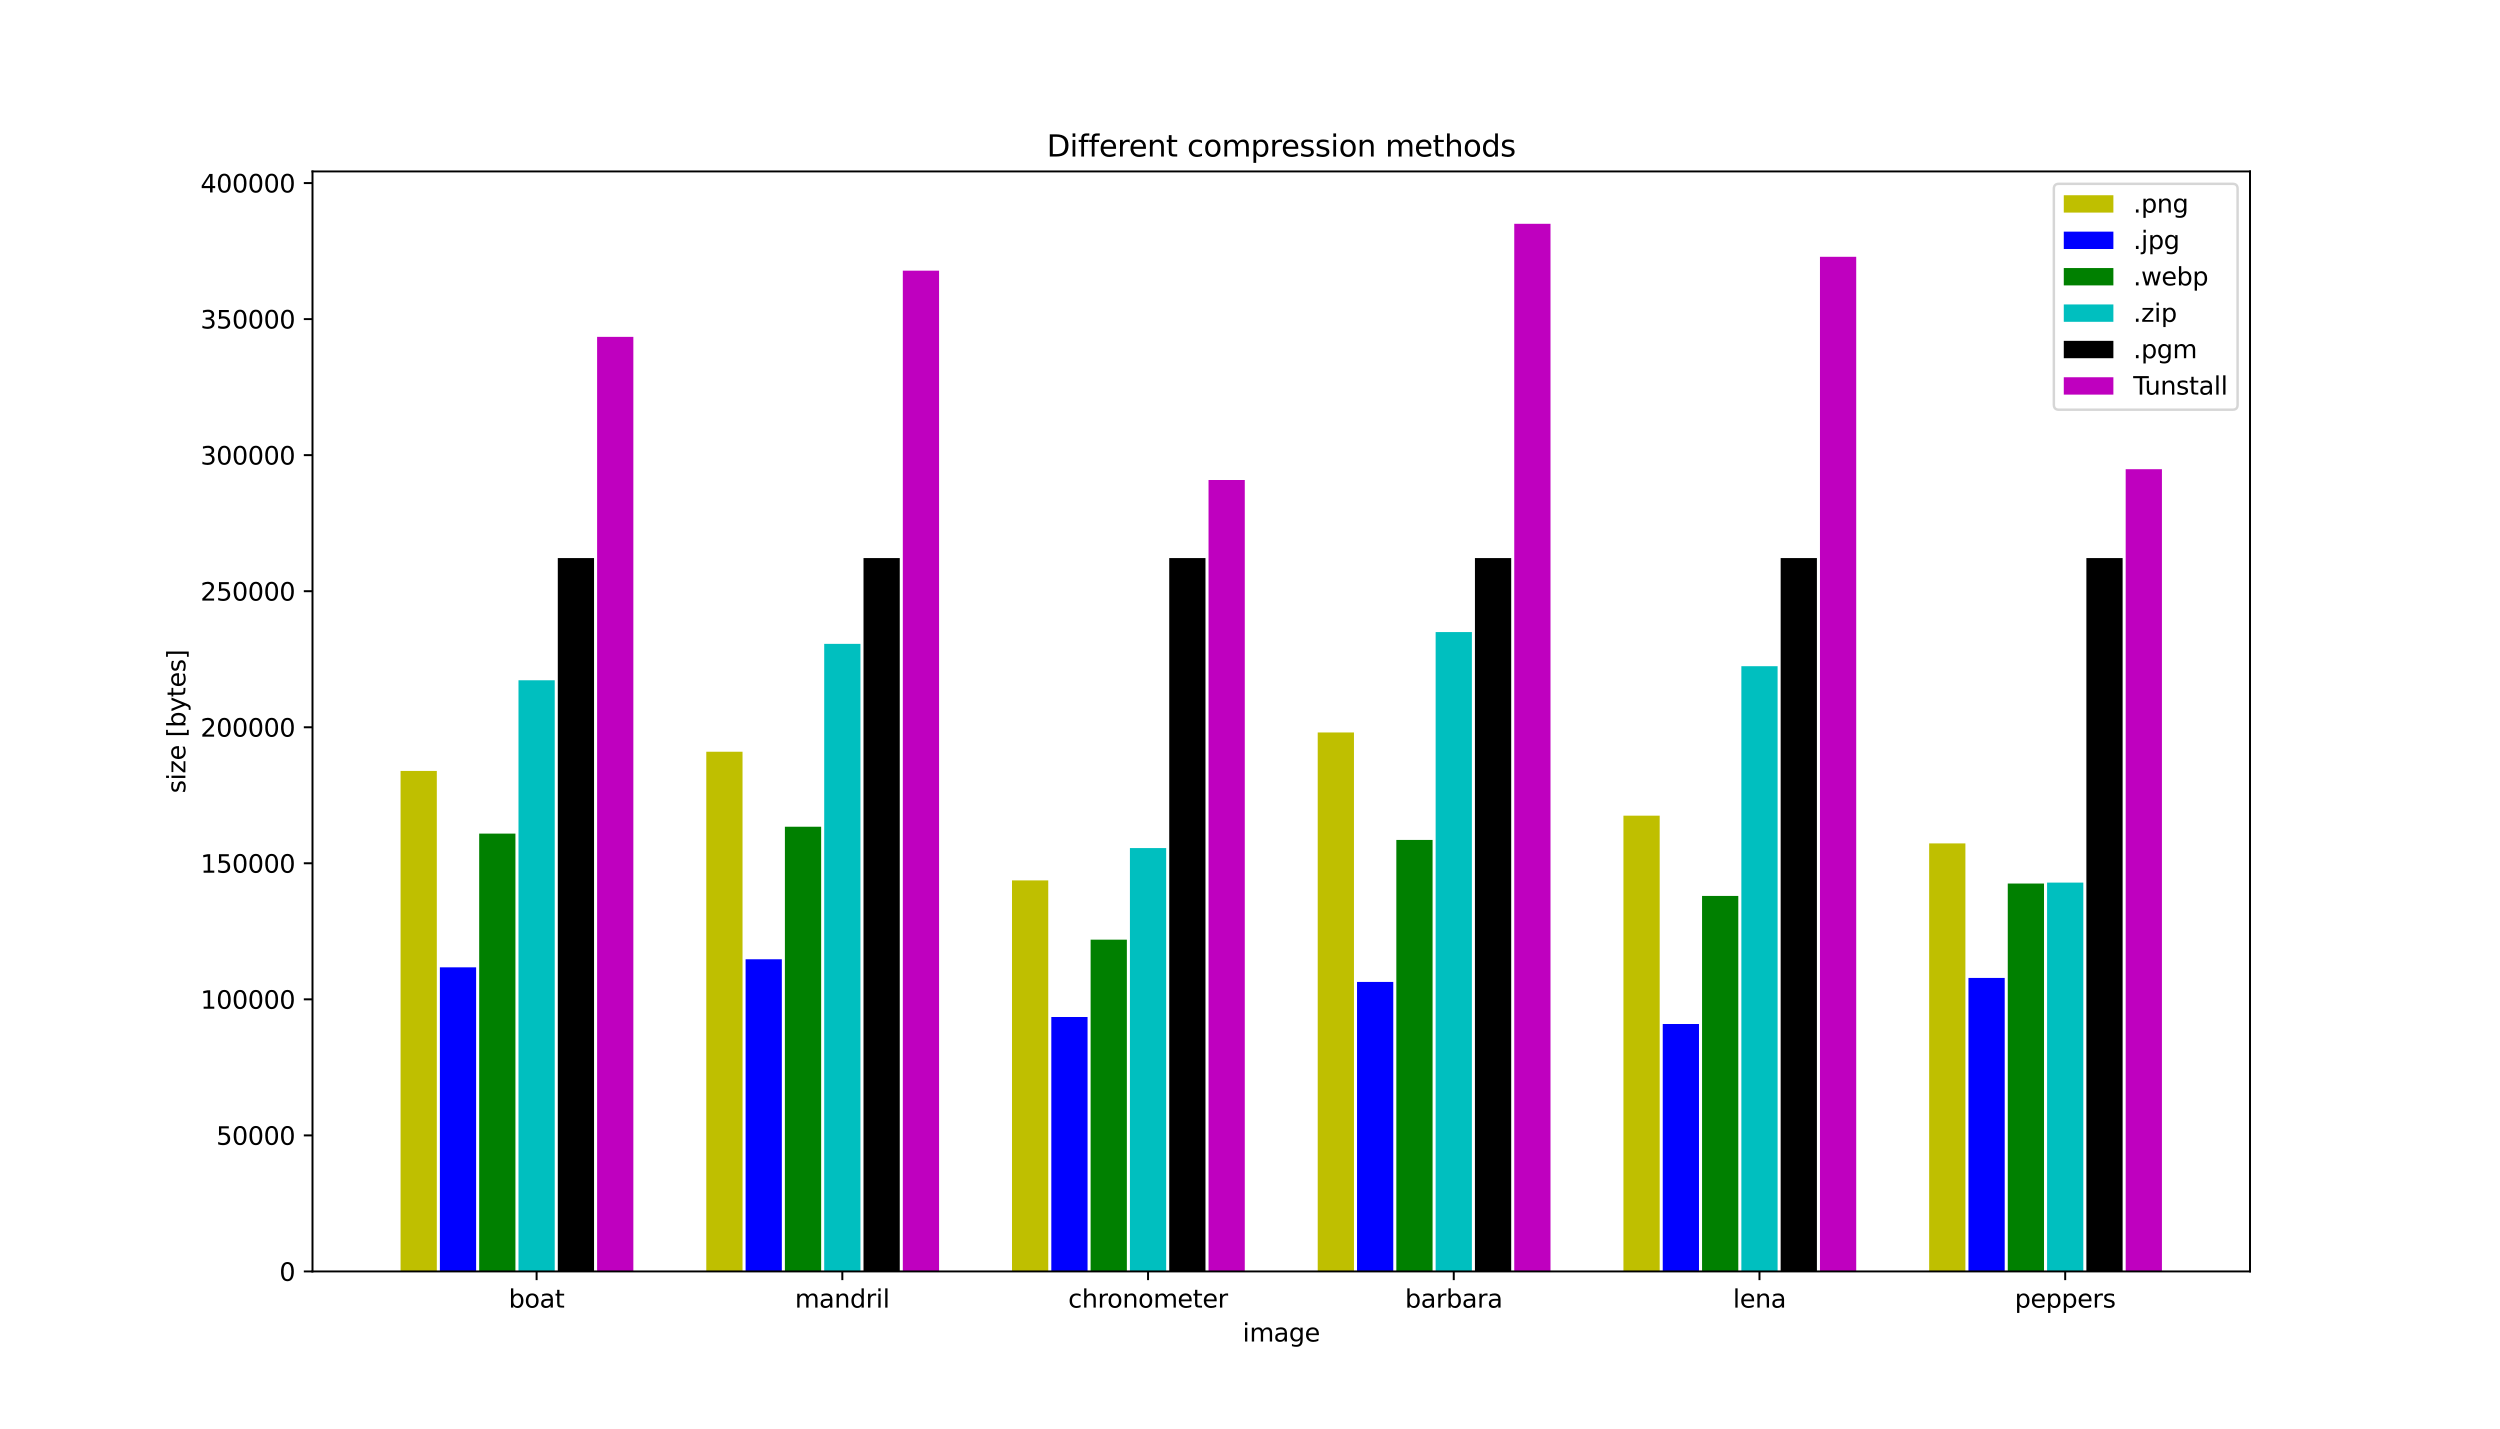 <?xml version="1.0" encoding="utf-8" standalone="no"?>
<!DOCTYPE svg PUBLIC "-//W3C//DTD SVG 1.1//EN"
  "http://www.w3.org/Graphics/SVG/1.1/DTD/svg11.dtd">
<svg xmlns:xlink="http://www.w3.org/1999/xlink" width="1008pt" height="576pt" viewBox="0 0 1008 576" xmlns="http://www.w3.org/2000/svg" version="1.1">
 <defs>
  <style type="text/css">*{stroke-linejoin: round; stroke-linecap: butt}</style>
 </defs>
 <g id="figure_1">
  <g id="patch_1">
   <path d="M 0 576 
L 1008 576 
L 1008 0 
L 0 0 
z
" style="fill: #ffffff"/>
  </g>
  <g id="axes_1">
   <g id="patch_2">
    <path d="M 126 512.64 
L 907.2 512.64 
L 907.2 69.12 
L 126 69.12 
z
" style="fill: #ffffff"/>
   </g>
   <g id="patch_3">
    <path d="M 161.509 512.64 
L 176.125 512.64 
L 176.125 310.839 
L 161.509 310.839 
z
" clip-path="url(#p064e2e7cf8)" style="fill: #bfbf00"/>
   </g>
   <g id="patch_4">
    <path d="M 284.774 512.64 
L 299.39 512.64 
L 299.39 303.091 
L 284.774 303.091 
z
" clip-path="url(#p064e2e7cf8)" style="fill: #bfbf00"/>
   </g>
   <g id="patch_5">
    <path d="M 408.039 512.64 
L 422.655 512.64 
L 422.655 354.987 
L 408.039 354.987 
z
" clip-path="url(#p064e2e7cf8)" style="fill: #bfbf00"/>
   </g>
   <g id="patch_6">
    <path d="M 531.304 512.64 
L 545.919 512.64 
L 545.919 295.333 
L 531.304 295.333 
z
" clip-path="url(#p064e2e7cf8)" style="fill: #bfbf00"/>
   </g>
   <g id="patch_7">
    <path d="M 654.569 512.64 
L 669.184 512.64 
L 669.184 328.889 
L 654.569 328.889 
z
" clip-path="url(#p064e2e7cf8)" style="fill: #bfbf00"/>
   </g>
   <g id="patch_8">
    <path d="M 777.834 512.64 
L 792.449 512.64 
L 792.449 340.064 
L 777.834 340.064 
z
" clip-path="url(#p064e2e7cf8)" style="fill: #bfbf00"/>
   </g>
   <g id="patch_9">
    <path d="M 177.357 512.64 
L 191.973 512.64 
L 191.973 390.033 
L 177.357 390.033 
z
" clip-path="url(#p064e2e7cf8)" style="fill: #0000ff"/>
   </g>
   <g id="patch_10">
    <path d="M 300.622 512.64 
L 315.238 512.64 
L 315.238 386.769 
L 300.622 386.769 
z
" clip-path="url(#p064e2e7cf8)" style="fill: #0000ff"/>
   </g>
   <g id="patch_11">
    <path d="M 423.887 512.64 
L 438.503 512.64 
L 438.503 410.051 
L 423.887 410.051 
z
" clip-path="url(#p064e2e7cf8)" style="fill: #0000ff"/>
   </g>
   <g id="patch_12">
    <path d="M 547.152 512.64 
L 561.768 512.64 
L 561.768 395.926 
L 547.152 395.926 
z
" clip-path="url(#p064e2e7cf8)" style="fill: #0000ff"/>
   </g>
   <g id="patch_13">
    <path d="M 670.417 512.64 
L 685.033 512.64 
L 685.033 412.887 
L 670.417 412.887 
z
" clip-path="url(#p064e2e7cf8)" style="fill: #0000ff"/>
   </g>
   <g id="patch_14">
    <path d="M 793.682 512.64 
L 808.298 512.64 
L 808.298 394.304 
L 793.682 394.304 
z
" clip-path="url(#p064e2e7cf8)" style="fill: #0000ff"/>
   </g>
   <g id="patch_15">
    <path d="M 193.206 512.64 
L 207.821 512.64 
L 207.821 336.114 
L 193.206 336.114 
z
" clip-path="url(#p064e2e7cf8)" style="fill: #008000"/>
   </g>
   <g id="patch_16">
    <path d="M 316.471 512.64 
L 331.086 512.64 
L 331.086 333.336 
L 316.471 333.336 
z
" clip-path="url(#p064e2e7cf8)" style="fill: #008000"/>
   </g>
   <g id="patch_17">
    <path d="M 439.736 512.64 
L 454.351 512.64 
L 454.351 378.882 
L 439.736 378.882 
z
" clip-path="url(#p064e2e7cf8)" style="fill: #008000"/>
   </g>
   <g id="patch_18">
    <path d="M 563 512.64 
L 577.616 512.64 
L 577.616 338.661 
L 563 338.661 
z
" clip-path="url(#p064e2e7cf8)" style="fill: #008000"/>
   </g>
   <g id="patch_19">
    <path d="M 686.265 512.64 
L 700.881 512.64 
L 700.881 361.232 
L 686.265 361.232 
z
" clip-path="url(#p064e2e7cf8)" style="fill: #008000"/>
   </g>
   <g id="patch_20">
    <path d="M 809.53 512.64 
L 824.146 512.64 
L 824.146 356.236 
L 809.53 356.236 
z
" clip-path="url(#p064e2e7cf8)" style="fill: #008000"/>
   </g>
   <g id="patch_21">
    <path d="M 209.054 512.64 
L 223.67 512.64 
L 223.67 274.279 
L 209.054 274.279 
z
" clip-path="url(#p064e2e7cf8)" style="fill: #00bfbf"/>
   </g>
   <g id="patch_22">
    <path d="M 332.319 512.64 
L 346.935 512.64 
L 346.935 259.595 
L 332.319 259.595 
z
" clip-path="url(#p064e2e7cf8)" style="fill: #00bfbf"/>
   </g>
   <g id="patch_23">
    <path d="M 455.584 512.64 
L 470.2 512.64 
L 470.2 341.949 
L 455.584 341.949 
z
" clip-path="url(#p064e2e7cf8)" style="fill: #00bfbf"/>
   </g>
   <g id="patch_24">
    <path d="M 578.849 512.64 
L 593.464 512.64 
L 593.464 254.854 
L 578.849 254.854 
z
" clip-path="url(#p064e2e7cf8)" style="fill: #00bfbf"/>
   </g>
   <g id="patch_25">
    <path d="M 702.114 512.64 
L 716.729 512.64 
L 716.729 268.613 
L 702.114 268.613 
z
" clip-path="url(#p064e2e7cf8)" style="fill: #00bfbf"/>
   </g>
   <g id="patch_26">
    <path d="M 825.379 512.64 
L 839.994 512.64 
L 839.994 355.86 
L 825.379 355.86 
z
" clip-path="url(#p064e2e7cf8)" style="fill: #00bfbf"/>
   </g>
   <g id="patch_27">
    <path d="M 224.902 512.64 
L 239.518 512.64 
L 239.518 225.006 
L 224.902 225.006 
z
" clip-path="url(#p064e2e7cf8)"/>
   </g>
   <g id="patch_28">
    <path d="M 348.167 512.64 
L 362.783 512.64 
L 362.783 225.006 
L 348.167 225.006 
z
" clip-path="url(#p064e2e7cf8)"/>
   </g>
   <g id="patch_29">
    <path d="M 471.432 512.64 
L 486.048 512.64 
L 486.048 225.006 
L 471.432 225.006 
z
" clip-path="url(#p064e2e7cf8)"/>
   </g>
   <g id="patch_30">
    <path d="M 594.697 512.64 
L 609.313 512.64 
L 609.313 225.006 
L 594.697 225.006 
z
" clip-path="url(#p064e2e7cf8)"/>
   </g>
   <g id="patch_31">
    <path d="M 717.962 512.64 
L 732.578 512.64 
L 732.578 225.006 
L 717.962 225.006 
z
" clip-path="url(#p064e2e7cf8)"/>
   </g>
   <g id="patch_32">
    <path d="M 841.227 512.64 
L 855.843 512.64 
L 855.843 225.006 
L 841.227 225.006 
z
" clip-path="url(#p064e2e7cf8)"/>
   </g>
   <g id="patch_33">
    <path d="M 240.751 512.64 
L 255.366 512.64 
L 255.366 135.814 
L 240.751 135.814 
z
" clip-path="url(#p064e2e7cf8)" style="fill: #bf00bf"/>
   </g>
   <g id="patch_34">
    <path d="M 364.016 512.64 
L 378.631 512.64 
L 378.631 109.143 
L 364.016 109.143 
z
" clip-path="url(#p064e2e7cf8)" style="fill: #bf00bf"/>
   </g>
   <g id="patch_35">
    <path d="M 487.281 512.64 
L 501.896 512.64 
L 501.896 193.536 
L 487.281 193.536 
z
" clip-path="url(#p064e2e7cf8)" style="fill: #bf00bf"/>
   </g>
   <g id="patch_36">
    <path d="M 610.545 512.64 
L 625.161 512.64 
L 625.161 90.24 
L 610.545 90.24 
z
" clip-path="url(#p064e2e7cf8)" style="fill: #bf00bf"/>
   </g>
   <g id="patch_37">
    <path d="M 733.81 512.64 
L 748.426 512.64 
L 748.426 103.543 
L 733.81 103.543 
z
" clip-path="url(#p064e2e7cf8)" style="fill: #bf00bf"/>
   </g>
   <g id="patch_38">
    <path d="M 857.075 512.64 
L 871.691 512.64 
L 871.691 189.172 
L 857.075 189.172 
z
" clip-path="url(#p064e2e7cf8)" style="fill: #bf00bf"/>
   </g>
   <g id="matplotlib.axis_1">
    <g id="xtick_1">
     <g id="line2d_1">
      <defs>
       <path id="m74338cf444" d="M 0 0 
L 0 3.5 
" style="stroke: #000000; stroke-width: 0.8"/>
      </defs>
      <g>
       <use xlink:href="#m74338cf444" x="216.362" y="512.64" style="stroke: #000000; stroke-width: 0.8"/>
      </g>
     </g>
     <g id="text_1">
      <!-- boat -->
      <g transform="translate(205.104 527.238)scale(0.1 -0.1)">
       <defs>
        <path id="DejaVuSans-62" d="M 3116 1747 
Q 3116 2381 2855 2742 
Q 2594 3103 2138 3103 
Q 1681 3103 1420 2742 
Q 1159 2381 1159 1747 
Q 1159 1113 1420 752 
Q 1681 391 2138 391 
Q 2594 391 2855 752 
Q 3116 1113 3116 1747 
z
M 1159 2969 
Q 1341 3281 1617 3432 
Q 1894 3584 2278 3584 
Q 2916 3584 3314 3078 
Q 3713 2572 3713 1747 
Q 3713 922 3314 415 
Q 2916 -91 2278 -91 
Q 1894 -91 1617 61 
Q 1341 213 1159 525 
L 1159 0 
L 581 0 
L 581 4863 
L 1159 4863 
L 1159 2969 
z
" transform="scale(0.016)"/>
        <path id="DejaVuSans-6f" d="M 1959 3097 
Q 1497 3097 1228 2736 
Q 959 2375 959 1747 
Q 959 1119 1226 758 
Q 1494 397 1959 397 
Q 2419 397 2687 759 
Q 2956 1122 2956 1747 
Q 2956 2369 2687 2733 
Q 2419 3097 1959 3097 
z
M 1959 3584 
Q 2709 3584 3137 3096 
Q 3566 2609 3566 1747 
Q 3566 888 3137 398 
Q 2709 -91 1959 -91 
Q 1206 -91 779 398 
Q 353 888 353 1747 
Q 353 2609 779 3096 
Q 1206 3584 1959 3584 
z
" transform="scale(0.016)"/>
        <path id="DejaVuSans-61" d="M 2194 1759 
Q 1497 1759 1228 1600 
Q 959 1441 959 1056 
Q 959 750 1161 570 
Q 1363 391 1709 391 
Q 2188 391 2477 730 
Q 2766 1069 2766 1631 
L 2766 1759 
L 2194 1759 
z
M 3341 1997 
L 3341 0 
L 2766 0 
L 2766 531 
Q 2569 213 2275 61 
Q 1981 -91 1556 -91 
Q 1019 -91 701 211 
Q 384 513 384 1019 
Q 384 1609 779 1909 
Q 1175 2209 1959 2209 
L 2766 2209 
L 2766 2266 
Q 2766 2663 2505 2880 
Q 2244 3097 1772 3097 
Q 1472 3097 1187 3025 
Q 903 2953 641 2809 
L 641 3341 
Q 956 3463 1253 3523 
Q 1550 3584 1831 3584 
Q 2591 3584 2966 3190 
Q 3341 2797 3341 1997 
z
" transform="scale(0.016)"/>
        <path id="DejaVuSans-74" d="M 1172 4494 
L 1172 3500 
L 2356 3500 
L 2356 3053 
L 1172 3053 
L 1172 1153 
Q 1172 725 1289 603 
Q 1406 481 1766 481 
L 2356 481 
L 2356 0 
L 1766 0 
Q 1100 0 847 248 
Q 594 497 594 1153 
L 594 3053 
L 172 3053 
L 172 3500 
L 594 3500 
L 594 4494 
L 1172 4494 
z
" transform="scale(0.016)"/>
       </defs>
       <use xlink:href="#DejaVuSans-62"/>
       <use xlink:href="#DejaVuSans-6f" x="63.477"/>
       <use xlink:href="#DejaVuSans-61" x="124.658"/>
       <use xlink:href="#DejaVuSans-74" x="185.938"/>
      </g>
     </g>
    </g>
    <g id="xtick_2">
     <g id="line2d_2">
      <g>
       <use xlink:href="#m74338cf444" x="339.627" y="512.64" style="stroke: #000000; stroke-width: 0.8"/>
      </g>
     </g>
     <g id="text_2">
      <!-- mandril -->
      <g transform="translate(320.516 527.238)scale(0.1 -0.1)">
       <defs>
        <path id="DejaVuSans-6d" d="M 3328 2828 
Q 3544 3216 3844 3400 
Q 4144 3584 4550 3584 
Q 5097 3584 5394 3201 
Q 5691 2819 5691 2113 
L 5691 0 
L 5113 0 
L 5113 2094 
Q 5113 2597 4934 2840 
Q 4756 3084 4391 3084 
Q 3944 3084 3684 2787 
Q 3425 2491 3425 1978 
L 3425 0 
L 2847 0 
L 2847 2094 
Q 2847 2600 2669 2842 
Q 2491 3084 2119 3084 
Q 1678 3084 1418 2786 
Q 1159 2488 1159 1978 
L 1159 0 
L 581 0 
L 581 3500 
L 1159 3500 
L 1159 2956 
Q 1356 3278 1631 3431 
Q 1906 3584 2284 3584 
Q 2666 3584 2933 3390 
Q 3200 3197 3328 2828 
z
" transform="scale(0.016)"/>
        <path id="DejaVuSans-6e" d="M 3513 2113 
L 3513 0 
L 2938 0 
L 2938 2094 
Q 2938 2591 2744 2837 
Q 2550 3084 2163 3084 
Q 1697 3084 1428 2787 
Q 1159 2491 1159 1978 
L 1159 0 
L 581 0 
L 581 3500 
L 1159 3500 
L 1159 2956 
Q 1366 3272 1645 3428 
Q 1925 3584 2291 3584 
Q 2894 3584 3203 3211 
Q 3513 2838 3513 2113 
z
" transform="scale(0.016)"/>
        <path id="DejaVuSans-64" d="M 2906 2969 
L 2906 4863 
L 3481 4863 
L 3481 0 
L 2906 0 
L 2906 525 
Q 2725 213 2448 61 
Q 2172 -91 1784 -91 
Q 1150 -91 751 415 
Q 353 922 353 1747 
Q 353 2572 751 3078 
Q 1150 3584 1784 3584 
Q 2172 3584 2448 3432 
Q 2725 3281 2906 2969 
z
M 947 1747 
Q 947 1113 1208 752 
Q 1469 391 1925 391 
Q 2381 391 2643 752 
Q 2906 1113 2906 1747 
Q 2906 2381 2643 2742 
Q 2381 3103 1925 3103 
Q 1469 3103 1208 2742 
Q 947 2381 947 1747 
z
" transform="scale(0.016)"/>
        <path id="DejaVuSans-72" d="M 2631 2963 
Q 2534 3019 2420 3045 
Q 2306 3072 2169 3072 
Q 1681 3072 1420 2755 
Q 1159 2438 1159 1844 
L 1159 0 
L 581 0 
L 581 3500 
L 1159 3500 
L 1159 2956 
Q 1341 3275 1631 3429 
Q 1922 3584 2338 3584 
Q 2397 3584 2469 3576 
Q 2541 3569 2628 3553 
L 2631 2963 
z
" transform="scale(0.016)"/>
        <path id="DejaVuSans-69" d="M 603 3500 
L 1178 3500 
L 1178 0 
L 603 0 
L 603 3500 
z
M 603 4863 
L 1178 4863 
L 1178 4134 
L 603 4134 
L 603 4863 
z
" transform="scale(0.016)"/>
        <path id="DejaVuSans-6c" d="M 603 4863 
L 1178 4863 
L 1178 0 
L 603 0 
L 603 4863 
z
" transform="scale(0.016)"/>
       </defs>
       <use xlink:href="#DejaVuSans-6d"/>
       <use xlink:href="#DejaVuSans-61" x="97.412"/>
       <use xlink:href="#DejaVuSans-6e" x="158.691"/>
       <use xlink:href="#DejaVuSans-64" x="222.07"/>
       <use xlink:href="#DejaVuSans-72" x="285.547"/>
       <use xlink:href="#DejaVuSans-69" x="326.66"/>
       <use xlink:href="#DejaVuSans-6c" x="354.443"/>
      </g>
     </g>
    </g>
    <g id="xtick_3">
     <g id="line2d_3">
      <g>
       <use xlink:href="#m74338cf444" x="462.892" y="512.64" style="stroke: #000000; stroke-width: 0.8"/>
      </g>
     </g>
     <g id="text_3">
      <!-- chronometer -->
      <g transform="translate(430.704 527.238)scale(0.1 -0.1)">
       <defs>
        <path id="DejaVuSans-63" d="M 3122 3366 
L 3122 2828 
Q 2878 2963 2633 3030 
Q 2388 3097 2138 3097 
Q 1578 3097 1268 2742 
Q 959 2388 959 1747 
Q 959 1106 1268 751 
Q 1578 397 2138 397 
Q 2388 397 2633 464 
Q 2878 531 3122 666 
L 3122 134 
Q 2881 22 2623 -34 
Q 2366 -91 2075 -91 
Q 1284 -91 818 406 
Q 353 903 353 1747 
Q 353 2603 823 3093 
Q 1294 3584 2113 3584 
Q 2378 3584 2631 3529 
Q 2884 3475 3122 3366 
z
" transform="scale(0.016)"/>
        <path id="DejaVuSans-68" d="M 3513 2113 
L 3513 0 
L 2938 0 
L 2938 2094 
Q 2938 2591 2744 2837 
Q 2550 3084 2163 3084 
Q 1697 3084 1428 2787 
Q 1159 2491 1159 1978 
L 1159 0 
L 581 0 
L 581 4863 
L 1159 4863 
L 1159 2956 
Q 1366 3272 1645 3428 
Q 1925 3584 2291 3584 
Q 2894 3584 3203 3211 
Q 3513 2838 3513 2113 
z
" transform="scale(0.016)"/>
        <path id="DejaVuSans-65" d="M 3597 1894 
L 3597 1613 
L 953 1613 
Q 991 1019 1311 708 
Q 1631 397 2203 397 
Q 2534 397 2845 478 
Q 3156 559 3463 722 
L 3463 178 
Q 3153 47 2828 -22 
Q 2503 -91 2169 -91 
Q 1331 -91 842 396 
Q 353 884 353 1716 
Q 353 2575 817 3079 
Q 1281 3584 2069 3584 
Q 2775 3584 3186 3129 
Q 3597 2675 3597 1894 
z
M 3022 2063 
Q 3016 2534 2758 2815 
Q 2500 3097 2075 3097 
Q 1594 3097 1305 2825 
Q 1016 2553 972 2059 
L 3022 2063 
z
" transform="scale(0.016)"/>
       </defs>
       <use xlink:href="#DejaVuSans-63"/>
       <use xlink:href="#DejaVuSans-68" x="54.98"/>
       <use xlink:href="#DejaVuSans-72" x="118.359"/>
       <use xlink:href="#DejaVuSans-6f" x="157.223"/>
       <use xlink:href="#DejaVuSans-6e" x="218.404"/>
       <use xlink:href="#DejaVuSans-6f" x="281.783"/>
       <use xlink:href="#DejaVuSans-6d" x="342.965"/>
       <use xlink:href="#DejaVuSans-65" x="440.377"/>
       <use xlink:href="#DejaVuSans-74" x="501.9"/>
       <use xlink:href="#DejaVuSans-65" x="541.109"/>
       <use xlink:href="#DejaVuSans-72" x="602.633"/>
      </g>
     </g>
    </g>
    <g id="xtick_4">
     <g id="line2d_4">
      <g>
       <use xlink:href="#m74338cf444" x="586.157" y="512.64" style="stroke: #000000; stroke-width: 0.8"/>
      </g>
     </g>
     <g id="text_4">
      <!-- barbara -->
      <g transform="translate(566.505 527.238)scale(0.1 -0.1)">
       <use xlink:href="#DejaVuSans-62"/>
       <use xlink:href="#DejaVuSans-61" x="63.477"/>
       <use xlink:href="#DejaVuSans-72" x="124.756"/>
       <use xlink:href="#DejaVuSans-62" x="165.869"/>
       <use xlink:href="#DejaVuSans-61" x="229.346"/>
       <use xlink:href="#DejaVuSans-72" x="290.625"/>
       <use xlink:href="#DejaVuSans-61" x="331.738"/>
      </g>
     </g>
    </g>
    <g id="xtick_5">
     <g id="line2d_5">
      <g>
       <use xlink:href="#m74338cf444" x="709.421" y="512.64" style="stroke: #000000; stroke-width: 0.8"/>
      </g>
     </g>
     <g id="text_5">
      <!-- lena -->
      <g transform="translate(698.723 527.238)scale(0.1 -0.1)">
       <use xlink:href="#DejaVuSans-6c"/>
       <use xlink:href="#DejaVuSans-65" x="27.783"/>
       <use xlink:href="#DejaVuSans-6e" x="89.307"/>
       <use xlink:href="#DejaVuSans-61" x="152.686"/>
      </g>
     </g>
    </g>
    <g id="xtick_6">
     <g id="line2d_6">
      <g>
       <use xlink:href="#m74338cf444" x="832.686" y="512.64" style="stroke: #000000; stroke-width: 0.8"/>
      </g>
     </g>
     <g id="text_6">
      <!-- peppers -->
      <g transform="translate(812.35 527.238)scale(0.1 -0.1)">
       <defs>
        <path id="DejaVuSans-70" d="M 1159 525 
L 1159 -1331 
L 581 -1331 
L 581 3500 
L 1159 3500 
L 1159 2969 
Q 1341 3281 1617 3432 
Q 1894 3584 2278 3584 
Q 2916 3584 3314 3078 
Q 3713 2572 3713 1747 
Q 3713 922 3314 415 
Q 2916 -91 2278 -91 
Q 1894 -91 1617 61 
Q 1341 213 1159 525 
z
M 3116 1747 
Q 3116 2381 2855 2742 
Q 2594 3103 2138 3103 
Q 1681 3103 1420 2742 
Q 1159 2381 1159 1747 
Q 1159 1113 1420 752 
Q 1681 391 2138 391 
Q 2594 391 2855 752 
Q 3116 1113 3116 1747 
z
" transform="scale(0.016)"/>
        <path id="DejaVuSans-73" d="M 2834 3397 
L 2834 2853 
Q 2591 2978 2328 3040 
Q 2066 3103 1784 3103 
Q 1356 3103 1142 2972 
Q 928 2841 928 2578 
Q 928 2378 1081 2264 
Q 1234 2150 1697 2047 
L 1894 2003 
Q 2506 1872 2764 1633 
Q 3022 1394 3022 966 
Q 3022 478 2636 193 
Q 2250 -91 1575 -91 
Q 1294 -91 989 -36 
Q 684 19 347 128 
L 347 722 
Q 666 556 975 473 
Q 1284 391 1588 391 
Q 1994 391 2212 530 
Q 2431 669 2431 922 
Q 2431 1156 2273 1281 
Q 2116 1406 1581 1522 
L 1381 1569 
Q 847 1681 609 1914 
Q 372 2147 372 2553 
Q 372 3047 722 3315 
Q 1072 3584 1716 3584 
Q 2034 3584 2315 3537 
Q 2597 3491 2834 3397 
z
" transform="scale(0.016)"/>
       </defs>
       <use xlink:href="#DejaVuSans-70"/>
       <use xlink:href="#DejaVuSans-65" x="63.477"/>
       <use xlink:href="#DejaVuSans-70" x="125"/>
       <use xlink:href="#DejaVuSans-70" x="188.477"/>
       <use xlink:href="#DejaVuSans-65" x="251.953"/>
       <use xlink:href="#DejaVuSans-72" x="313.477"/>
       <use xlink:href="#DejaVuSans-73" x="354.59"/>
      </g>
     </g>
    </g>
    <g id="text_7">
     <!-- image -->
     <g transform="translate(501.026 540.917)scale(0.1 -0.1)">
      <defs>
       <path id="DejaVuSans-67" d="M 2906 1791 
Q 2906 2416 2648 2759 
Q 2391 3103 1925 3103 
Q 1463 3103 1205 2759 
Q 947 2416 947 1791 
Q 947 1169 1205 825 
Q 1463 481 1925 481 
Q 2391 481 2648 825 
Q 2906 1169 2906 1791 
z
M 3481 434 
Q 3481 -459 3084 -895 
Q 2688 -1331 1869 -1331 
Q 1566 -1331 1297 -1286 
Q 1028 -1241 775 -1147 
L 775 -588 
Q 1028 -725 1275 -790 
Q 1522 -856 1778 -856 
Q 2344 -856 2625 -561 
Q 2906 -266 2906 331 
L 2906 616 
Q 2728 306 2450 153 
Q 2172 0 1784 0 
Q 1141 0 747 490 
Q 353 981 353 1791 
Q 353 2603 747 3093 
Q 1141 3584 1784 3584 
Q 2172 3584 2450 3431 
Q 2728 3278 2906 2969 
L 2906 3500 
L 3481 3500 
L 3481 434 
z
" transform="scale(0.016)"/>
      </defs>
      <use xlink:href="#DejaVuSans-69"/>
      <use xlink:href="#DejaVuSans-6d" x="27.783"/>
      <use xlink:href="#DejaVuSans-61" x="125.195"/>
      <use xlink:href="#DejaVuSans-67" x="186.475"/>
      <use xlink:href="#DejaVuSans-65" x="249.951"/>
     </g>
    </g>
   </g>
   <g id="matplotlib.axis_2">
    <g id="ytick_1">
     <g id="line2d_7">
      <defs>
       <path id="m6bf48cb799" d="M 0 0 
L -3.5 0 
" style="stroke: #000000; stroke-width: 0.8"/>
      </defs>
      <g>
       <use xlink:href="#m6bf48cb799" x="126" y="512.64" style="stroke: #000000; stroke-width: 0.8"/>
      </g>
     </g>
     <g id="text_8">
      <!-- 0 -->
      <g transform="translate(112.638 516.439)scale(0.1 -0.1)">
       <defs>
        <path id="DejaVuSans-30" d="M 2034 4250 
Q 1547 4250 1301 3770 
Q 1056 3291 1056 2328 
Q 1056 1369 1301 889 
Q 1547 409 2034 409 
Q 2525 409 2770 889 
Q 3016 1369 3016 2328 
Q 3016 3291 2770 3770 
Q 2525 4250 2034 4250 
z
M 2034 4750 
Q 2819 4750 3233 4129 
Q 3647 3509 3647 2328 
Q 3647 1150 3233 529 
Q 2819 -91 2034 -91 
Q 1250 -91 836 529 
Q 422 1150 422 2328 
Q 422 3509 836 4129 
Q 1250 4750 2034 4750 
z
" transform="scale(0.016)"/>
       </defs>
       <use xlink:href="#DejaVuSans-30"/>
      </g>
     </g>
    </g>
    <g id="ytick_2">
     <g id="line2d_8">
      <g>
       <use xlink:href="#m6bf48cb799" x="126" y="457.786" style="stroke: #000000; stroke-width: 0.8"/>
      </g>
     </g>
     <g id="text_9">
      <!-- 50000 -->
      <g transform="translate(87.188 461.585)scale(0.1 -0.1)">
       <defs>
        <path id="DejaVuSans-35" d="M 691 4666 
L 3169 4666 
L 3169 4134 
L 1269 4134 
L 1269 2991 
Q 1406 3038 1543 3061 
Q 1681 3084 1819 3084 
Q 2600 3084 3056 2656 
Q 3513 2228 3513 1497 
Q 3513 744 3044 326 
Q 2575 -91 1722 -91 
Q 1428 -91 1123 -41 
Q 819 9 494 109 
L 494 744 
Q 775 591 1075 516 
Q 1375 441 1709 441 
Q 2250 441 2565 725 
Q 2881 1009 2881 1497 
Q 2881 1984 2565 2268 
Q 2250 2553 1709 2553 
Q 1456 2553 1204 2497 
Q 953 2441 691 2322 
L 691 4666 
z
" transform="scale(0.016)"/>
       </defs>
       <use xlink:href="#DejaVuSans-35"/>
       <use xlink:href="#DejaVuSans-30" x="63.623"/>
       <use xlink:href="#DejaVuSans-30" x="127.246"/>
       <use xlink:href="#DejaVuSans-30" x="190.869"/>
       <use xlink:href="#DejaVuSans-30" x="254.492"/>
      </g>
     </g>
    </g>
    <g id="ytick_3">
     <g id="line2d_9">
      <g>
       <use xlink:href="#m6bf48cb799" x="126" y="402.932" style="stroke: #000000; stroke-width: 0.8"/>
      </g>
     </g>
     <g id="text_10">
      <!-- 100000 -->
      <g transform="translate(80.825 406.731)scale(0.1 -0.1)">
       <defs>
        <path id="DejaVuSans-31" d="M 794 531 
L 1825 531 
L 1825 4091 
L 703 3866 
L 703 4441 
L 1819 4666 
L 2450 4666 
L 2450 531 
L 3481 531 
L 3481 0 
L 794 0 
L 794 531 
z
" transform="scale(0.016)"/>
       </defs>
       <use xlink:href="#DejaVuSans-31"/>
       <use xlink:href="#DejaVuSans-30" x="63.623"/>
       <use xlink:href="#DejaVuSans-30" x="127.246"/>
       <use xlink:href="#DejaVuSans-30" x="190.869"/>
       <use xlink:href="#DejaVuSans-30" x="254.492"/>
       <use xlink:href="#DejaVuSans-30" x="318.115"/>
      </g>
     </g>
    </g>
    <g id="ytick_4">
     <g id="line2d_10">
      <g>
       <use xlink:href="#m6bf48cb799" x="126" y="348.078" style="stroke: #000000; stroke-width: 0.8"/>
      </g>
     </g>
     <g id="text_11">
      <!-- 150000 -->
      <g transform="translate(80.825 351.878)scale(0.1 -0.1)">
       <use xlink:href="#DejaVuSans-31"/>
       <use xlink:href="#DejaVuSans-35" x="63.623"/>
       <use xlink:href="#DejaVuSans-30" x="127.246"/>
       <use xlink:href="#DejaVuSans-30" x="190.869"/>
       <use xlink:href="#DejaVuSans-30" x="254.492"/>
       <use xlink:href="#DejaVuSans-30" x="318.115"/>
      </g>
     </g>
    </g>
    <g id="ytick_5">
     <g id="line2d_11">
      <g>
       <use xlink:href="#m6bf48cb799" x="126" y="293.225" style="stroke: #000000; stroke-width: 0.8"/>
      </g>
     </g>
     <g id="text_12">
      <!-- 200000 -->
      <g transform="translate(80.825 297.024)scale(0.1 -0.1)">
       <defs>
        <path id="DejaVuSans-32" d="M 1228 531 
L 3431 531 
L 3431 0 
L 469 0 
L 469 531 
Q 828 903 1448 1529 
Q 2069 2156 2228 2338 
Q 2531 2678 2651 2914 
Q 2772 3150 2772 3378 
Q 2772 3750 2511 3984 
Q 2250 4219 1831 4219 
Q 1534 4219 1204 4116 
Q 875 4013 500 3803 
L 500 4441 
Q 881 4594 1212 4672 
Q 1544 4750 1819 4750 
Q 2544 4750 2975 4387 
Q 3406 4025 3406 3419 
Q 3406 3131 3298 2873 
Q 3191 2616 2906 2266 
Q 2828 2175 2409 1742 
Q 1991 1309 1228 531 
z
" transform="scale(0.016)"/>
       </defs>
       <use xlink:href="#DejaVuSans-32"/>
       <use xlink:href="#DejaVuSans-30" x="63.623"/>
       <use xlink:href="#DejaVuSans-30" x="127.246"/>
       <use xlink:href="#DejaVuSans-30" x="190.869"/>
       <use xlink:href="#DejaVuSans-30" x="254.492"/>
       <use xlink:href="#DejaVuSans-30" x="318.115"/>
      </g>
     </g>
    </g>
    <g id="ytick_6">
     <g id="line2d_12">
      <g>
       <use xlink:href="#m6bf48cb799" x="126" y="238.371" style="stroke: #000000; stroke-width: 0.8"/>
      </g>
     </g>
     <g id="text_13">
      <!-- 250000 -->
      <g transform="translate(80.825 242.17)scale(0.1 -0.1)">
       <use xlink:href="#DejaVuSans-32"/>
       <use xlink:href="#DejaVuSans-35" x="63.623"/>
       <use xlink:href="#DejaVuSans-30" x="127.246"/>
       <use xlink:href="#DejaVuSans-30" x="190.869"/>
       <use xlink:href="#DejaVuSans-30" x="254.492"/>
       <use xlink:href="#DejaVuSans-30" x="318.115"/>
      </g>
     </g>
    </g>
    <g id="ytick_7">
     <g id="line2d_13">
      <g>
       <use xlink:href="#m6bf48cb799" x="126" y="183.517" style="stroke: #000000; stroke-width: 0.8"/>
      </g>
     </g>
     <g id="text_14">
      <!-- 300000 -->
      <g transform="translate(80.825 187.316)scale(0.1 -0.1)">
       <defs>
        <path id="DejaVuSans-33" d="M 2597 2516 
Q 3050 2419 3304 2112 
Q 3559 1806 3559 1356 
Q 3559 666 3084 287 
Q 2609 -91 1734 -91 
Q 1441 -91 1130 -33 
Q 819 25 488 141 
L 488 750 
Q 750 597 1062 519 
Q 1375 441 1716 441 
Q 2309 441 2620 675 
Q 2931 909 2931 1356 
Q 2931 1769 2642 2001 
Q 2353 2234 1838 2234 
L 1294 2234 
L 1294 2753 
L 1863 2753 
Q 2328 2753 2575 2939 
Q 2822 3125 2822 3475 
Q 2822 3834 2567 4026 
Q 2313 4219 1838 4219 
Q 1578 4219 1281 4162 
Q 984 4106 628 3988 
L 628 4550 
Q 988 4650 1302 4700 
Q 1616 4750 1894 4750 
Q 2613 4750 3031 4423 
Q 3450 4097 3450 3541 
Q 3450 3153 3228 2886 
Q 3006 2619 2597 2516 
z
" transform="scale(0.016)"/>
       </defs>
       <use xlink:href="#DejaVuSans-33"/>
       <use xlink:href="#DejaVuSans-30" x="63.623"/>
       <use xlink:href="#DejaVuSans-30" x="127.246"/>
       <use xlink:href="#DejaVuSans-30" x="190.869"/>
       <use xlink:href="#DejaVuSans-30" x="254.492"/>
       <use xlink:href="#DejaVuSans-30" x="318.115"/>
      </g>
     </g>
    </g>
    <g id="ytick_8">
     <g id="line2d_14">
      <g>
       <use xlink:href="#m6bf48cb799" x="126" y="128.663" style="stroke: #000000; stroke-width: 0.8"/>
      </g>
     </g>
     <g id="text_15">
      <!-- 350000 -->
      <g transform="translate(80.825 132.462)scale(0.1 -0.1)">
       <use xlink:href="#DejaVuSans-33"/>
       <use xlink:href="#DejaVuSans-35" x="63.623"/>
       <use xlink:href="#DejaVuSans-30" x="127.246"/>
       <use xlink:href="#DejaVuSans-30" x="190.869"/>
       <use xlink:href="#DejaVuSans-30" x="254.492"/>
       <use xlink:href="#DejaVuSans-30" x="318.115"/>
      </g>
     </g>
    </g>
    <g id="ytick_9">
     <g id="line2d_15">
      <g>
       <use xlink:href="#m6bf48cb799" x="126" y="73.809" style="stroke: #000000; stroke-width: 0.8"/>
      </g>
     </g>
     <g id="text_16">
      <!-- 400000 -->
      <g transform="translate(80.825 77.608)scale(0.1 -0.1)">
       <defs>
        <path id="DejaVuSans-34" d="M 2419 4116 
L 825 1625 
L 2419 1625 
L 2419 4116 
z
M 2253 4666 
L 3047 4666 
L 3047 1625 
L 3713 1625 
L 3713 1100 
L 3047 1100 
L 3047 0 
L 2419 0 
L 2419 1100 
L 313 1100 
L 313 1709 
L 2253 4666 
z
" transform="scale(0.016)"/>
       </defs>
       <use xlink:href="#DejaVuSans-34"/>
       <use xlink:href="#DejaVuSans-30" x="63.623"/>
       <use xlink:href="#DejaVuSans-30" x="127.246"/>
       <use xlink:href="#DejaVuSans-30" x="190.869"/>
       <use xlink:href="#DejaVuSans-30" x="254.492"/>
       <use xlink:href="#DejaVuSans-30" x="318.115"/>
      </g>
     </g>
    </g>
    <g id="text_17">
     <!-- size [bytes] -->
     <g transform="translate(74.745 319.84)rotate(-90)scale(0.1 -0.1)">
      <defs>
       <path id="DejaVuSans-7a" d="M 353 3500 
L 3084 3500 
L 3084 2975 
L 922 459 
L 3084 459 
L 3084 0 
L 275 0 
L 275 525 
L 2438 3041 
L 353 3041 
L 353 3500 
z
" transform="scale(0.016)"/>
       <path id="DejaVuSans-20" transform="scale(0.016)"/>
       <path id="DejaVuSans-5b" d="M 550 4863 
L 1875 4863 
L 1875 4416 
L 1125 4416 
L 1125 -397 
L 1875 -397 
L 1875 -844 
L 550 -844 
L 550 4863 
z
" transform="scale(0.016)"/>
       <path id="DejaVuSans-79" d="M 2059 -325 
Q 1816 -950 1584 -1140 
Q 1353 -1331 966 -1331 
L 506 -1331 
L 506 -850 
L 844 -850 
Q 1081 -850 1212 -737 
Q 1344 -625 1503 -206 
L 1606 56 
L 191 3500 
L 800 3500 
L 1894 763 
L 2988 3500 
L 3597 3500 
L 2059 -325 
z
" transform="scale(0.016)"/>
       <path id="DejaVuSans-5d" d="M 1947 4863 
L 1947 -844 
L 622 -844 
L 622 -397 
L 1369 -397 
L 1369 4416 
L 622 4416 
L 622 4863 
L 1947 4863 
z
" transform="scale(0.016)"/>
      </defs>
      <use xlink:href="#DejaVuSans-73"/>
      <use xlink:href="#DejaVuSans-69" x="52.1"/>
      <use xlink:href="#DejaVuSans-7a" x="79.883"/>
      <use xlink:href="#DejaVuSans-65" x="132.373"/>
      <use xlink:href="#DejaVuSans-20" x="193.896"/>
      <use xlink:href="#DejaVuSans-5b" x="225.684"/>
      <use xlink:href="#DejaVuSans-62" x="264.697"/>
      <use xlink:href="#DejaVuSans-79" x="328.174"/>
      <use xlink:href="#DejaVuSans-74" x="387.354"/>
      <use xlink:href="#DejaVuSans-65" x="426.562"/>
      <use xlink:href="#DejaVuSans-73" x="488.086"/>
      <use xlink:href="#DejaVuSans-5d" x="540.186"/>
     </g>
    </g>
   </g>
   <g id="patch_39">
    <path d="M 126 512.64 
L 126 69.12 
" style="fill: none; stroke: #000000; stroke-width: 0.8; stroke-linejoin: miter; stroke-linecap: square"/>
   </g>
   <g id="patch_40">
    <path d="M 907.2 512.64 
L 907.2 69.12 
" style="fill: none; stroke: #000000; stroke-width: 0.8; stroke-linejoin: miter; stroke-linecap: square"/>
   </g>
   <g id="patch_41">
    <path d="M 126 512.64 
L 907.2 512.64 
" style="fill: none; stroke: #000000; stroke-width: 0.8; stroke-linejoin: miter; stroke-linecap: square"/>
   </g>
   <g id="patch_42">
    <path d="M 126 69.12 
L 907.2 69.12 
" style="fill: none; stroke: #000000; stroke-width: 0.8; stroke-linejoin: miter; stroke-linecap: square"/>
   </g>
   <g id="text_18">
    <!-- Different compression methods -->
    <g transform="translate(422.069 63.12)scale(0.12 -0.12)">
     <defs>
      <path id="DejaVuSans-44" d="M 1259 4147 
L 1259 519 
L 2022 519 
Q 2988 519 3436 956 
Q 3884 1394 3884 2338 
Q 3884 3275 3436 3711 
Q 2988 4147 2022 4147 
L 1259 4147 
z
M 628 4666 
L 1925 4666 
Q 3281 4666 3915 4102 
Q 4550 3538 4550 2338 
Q 4550 1131 3912 565 
Q 3275 0 1925 0 
L 628 0 
L 628 4666 
z
" transform="scale(0.016)"/>
      <path id="DejaVuSans-66" d="M 2375 4863 
L 2375 4384 
L 1825 4384 
Q 1516 4384 1395 4259 
Q 1275 4134 1275 3809 
L 1275 3500 
L 2222 3500 
L 2222 3053 
L 1275 3053 
L 1275 0 
L 697 0 
L 697 3053 
L 147 3053 
L 147 3500 
L 697 3500 
L 697 3744 
Q 697 4328 969 4595 
Q 1241 4863 1831 4863 
L 2375 4863 
z
" transform="scale(0.016)"/>
     </defs>
     <use xlink:href="#DejaVuSans-44"/>
     <use xlink:href="#DejaVuSans-69" x="77.002"/>
     <use xlink:href="#DejaVuSans-66" x="104.785"/>
     <use xlink:href="#DejaVuSans-66" x="139.99"/>
     <use xlink:href="#DejaVuSans-65" x="175.195"/>
     <use xlink:href="#DejaVuSans-72" x="236.719"/>
     <use xlink:href="#DejaVuSans-65" x="275.582"/>
     <use xlink:href="#DejaVuSans-6e" x="337.105"/>
     <use xlink:href="#DejaVuSans-74" x="400.484"/>
     <use xlink:href="#DejaVuSans-20" x="439.693"/>
     <use xlink:href="#DejaVuSans-63" x="471.48"/>
     <use xlink:href="#DejaVuSans-6f" x="526.461"/>
     <use xlink:href="#DejaVuSans-6d" x="587.643"/>
     <use xlink:href="#DejaVuSans-70" x="685.055"/>
     <use xlink:href="#DejaVuSans-72" x="748.531"/>
     <use xlink:href="#DejaVuSans-65" x="787.395"/>
     <use xlink:href="#DejaVuSans-73" x="848.918"/>
     <use xlink:href="#DejaVuSans-73" x="901.018"/>
     <use xlink:href="#DejaVuSans-69" x="953.117"/>
     <use xlink:href="#DejaVuSans-6f" x="980.9"/>
     <use xlink:href="#DejaVuSans-6e" x="1042.082"/>
     <use xlink:href="#DejaVuSans-20" x="1105.461"/>
     <use xlink:href="#DejaVuSans-6d" x="1137.248"/>
     <use xlink:href="#DejaVuSans-65" x="1234.66"/>
     <use xlink:href="#DejaVuSans-74" x="1296.184"/>
     <use xlink:href="#DejaVuSans-68" x="1335.393"/>
     <use xlink:href="#DejaVuSans-6f" x="1398.771"/>
     <use xlink:href="#DejaVuSans-64" x="1459.953"/>
     <use xlink:href="#DejaVuSans-73" x="1523.43"/>
    </g>
   </g>
   <g id="legend_1">
    <g id="patch_43">
     <path d="M 830.116 165.189 
L 900.2 165.189 
Q 902.2 165.189 902.2 163.189 
L 902.2 76.12 
Q 902.2 74.12 900.2 74.12 
L 830.116 74.12 
Q 828.116 74.12 828.116 76.12 
L 828.116 163.189 
Q 828.116 165.189 830.116 165.189 
z
" style="fill: #ffffff; opacity: 0.8; stroke: #cccccc; stroke-linejoin: miter"/>
    </g>
    <g id="patch_44">
     <path d="M 832.116 85.718 
L 852.116 85.718 
L 852.116 78.718 
L 832.116 78.718 
z
" style="fill: #bfbf00"/>
    </g>
    <g id="text_19">
     <!-- .png -->
     <g transform="translate(860.116 85.718)scale(0.1 -0.1)">
      <defs>
       <path id="DejaVuSans-2e" d="M 684 794 
L 1344 794 
L 1344 0 
L 684 0 
L 684 794 
z
" transform="scale(0.016)"/>
      </defs>
      <use xlink:href="#DejaVuSans-2e"/>
      <use xlink:href="#DejaVuSans-70" x="31.787"/>
      <use xlink:href="#DejaVuSans-6e" x="95.264"/>
      <use xlink:href="#DejaVuSans-67" x="158.643"/>
     </g>
    </g>
    <g id="patch_45">
     <path d="M 832.116 100.397 
L 852.116 100.397 
L 852.116 93.397 
L 832.116 93.397 
z
" style="fill: #0000ff"/>
    </g>
    <g id="text_20">
     <!-- .jpg -->
     <g transform="translate(860.116 100.397)scale(0.1 -0.1)">
      <defs>
       <path id="DejaVuSans-6a" d="M 603 3500 
L 1178 3500 
L 1178 -63 
Q 1178 -731 923 -1031 
Q 669 -1331 103 -1331 
L -116 -1331 
L -116 -844 
L 38 -844 
Q 366 -844 484 -692 
Q 603 -541 603 -63 
L 603 3500 
z
M 603 4863 
L 1178 4863 
L 1178 4134 
L 603 4134 
L 603 4863 
z
" transform="scale(0.016)"/>
      </defs>
      <use xlink:href="#DejaVuSans-2e"/>
      <use xlink:href="#DejaVuSans-6a" x="31.787"/>
      <use xlink:href="#DejaVuSans-70" x="59.57"/>
      <use xlink:href="#DejaVuSans-67" x="123.047"/>
     </g>
    </g>
    <g id="patch_46">
     <path d="M 832.116 115.075 
L 852.116 115.075 
L 852.116 108.075 
L 832.116 108.075 
z
" style="fill: #008000"/>
    </g>
    <g id="text_21">
     <!-- .webp -->
     <g transform="translate(860.116 115.075)scale(0.1 -0.1)">
      <defs>
       <path id="DejaVuSans-77" d="M 269 3500 
L 844 3500 
L 1563 769 
L 2278 3500 
L 2956 3500 
L 3675 769 
L 4391 3500 
L 4966 3500 
L 4050 0 
L 3372 0 
L 2619 2869 
L 1863 0 
L 1184 0 
L 269 3500 
z
" transform="scale(0.016)"/>
      </defs>
      <use xlink:href="#DejaVuSans-2e"/>
      <use xlink:href="#DejaVuSans-77" x="31.787"/>
      <use xlink:href="#DejaVuSans-65" x="113.574"/>
      <use xlink:href="#DejaVuSans-62" x="175.098"/>
      <use xlink:href="#DejaVuSans-70" x="238.574"/>
     </g>
    </g>
    <g id="patch_47">
     <path d="M 832.116 129.753 
L 852.116 129.753 
L 852.116 122.753 
L 832.116 122.753 
z
" style="fill: #00bfbf"/>
    </g>
    <g id="text_22">
     <!-- .zip -->
     <g transform="translate(860.116 129.753)scale(0.1 -0.1)">
      <use xlink:href="#DejaVuSans-2e"/>
      <use xlink:href="#DejaVuSans-7a" x="31.787"/>
      <use xlink:href="#DejaVuSans-69" x="84.277"/>
      <use xlink:href="#DejaVuSans-70" x="112.061"/>
     </g>
    </g>
    <g id="patch_48">
     <path d="M 832.116 144.431 
L 852.116 144.431 
L 852.116 137.431 
L 832.116 137.431 
z
"/>
    </g>
    <g id="text_23">
     <!-- .pgm -->
     <g transform="translate(860.116 144.431)scale(0.1 -0.1)">
      <use xlink:href="#DejaVuSans-2e"/>
      <use xlink:href="#DejaVuSans-70" x="31.787"/>
      <use xlink:href="#DejaVuSans-67" x="95.264"/>
      <use xlink:href="#DejaVuSans-6d" x="158.74"/>
     </g>
    </g>
    <g id="patch_49">
     <path d="M 832.116 159.109 
L 852.116 159.109 
L 852.116 152.109 
L 832.116 152.109 
z
" style="fill: #bf00bf"/>
    </g>
    <g id="text_24">
     <!-- Tunstall -->
     <g transform="translate(860.116 159.109)scale(0.1 -0.1)">
      <defs>
       <path id="DejaVuSans-54" d="M -19 4666 
L 3928 4666 
L 3928 4134 
L 2272 4134 
L 2272 0 
L 1638 0 
L 1638 4134 
L -19 4134 
L -19 4666 
z
" transform="scale(0.016)"/>
       <path id="DejaVuSans-75" d="M 544 1381 
L 544 3500 
L 1119 3500 
L 1119 1403 
Q 1119 906 1312 657 
Q 1506 409 1894 409 
Q 2359 409 2629 706 
Q 2900 1003 2900 1516 
L 2900 3500 
L 3475 3500 
L 3475 0 
L 2900 0 
L 2900 538 
Q 2691 219 2414 64 
Q 2138 -91 1772 -91 
Q 1169 -91 856 284 
Q 544 659 544 1381 
z
M 1991 3584 
L 1991 3584 
z
" transform="scale(0.016)"/>
      </defs>
      <use xlink:href="#DejaVuSans-54"/>
      <use xlink:href="#DejaVuSans-75" x="45.959"/>
      <use xlink:href="#DejaVuSans-6e" x="109.338"/>
      <use xlink:href="#DejaVuSans-73" x="172.717"/>
      <use xlink:href="#DejaVuSans-74" x="224.816"/>
      <use xlink:href="#DejaVuSans-61" x="264.025"/>
      <use xlink:href="#DejaVuSans-6c" x="325.305"/>
      <use xlink:href="#DejaVuSans-6c" x="353.088"/>
     </g>
    </g>
   </g>
  </g>
 </g>
 <defs>
  <clipPath id="p064e2e7cf8">
   <rect x="126" y="69.12" width="781.2" height="443.52"/>
  </clipPath>
 </defs>
</svg>
